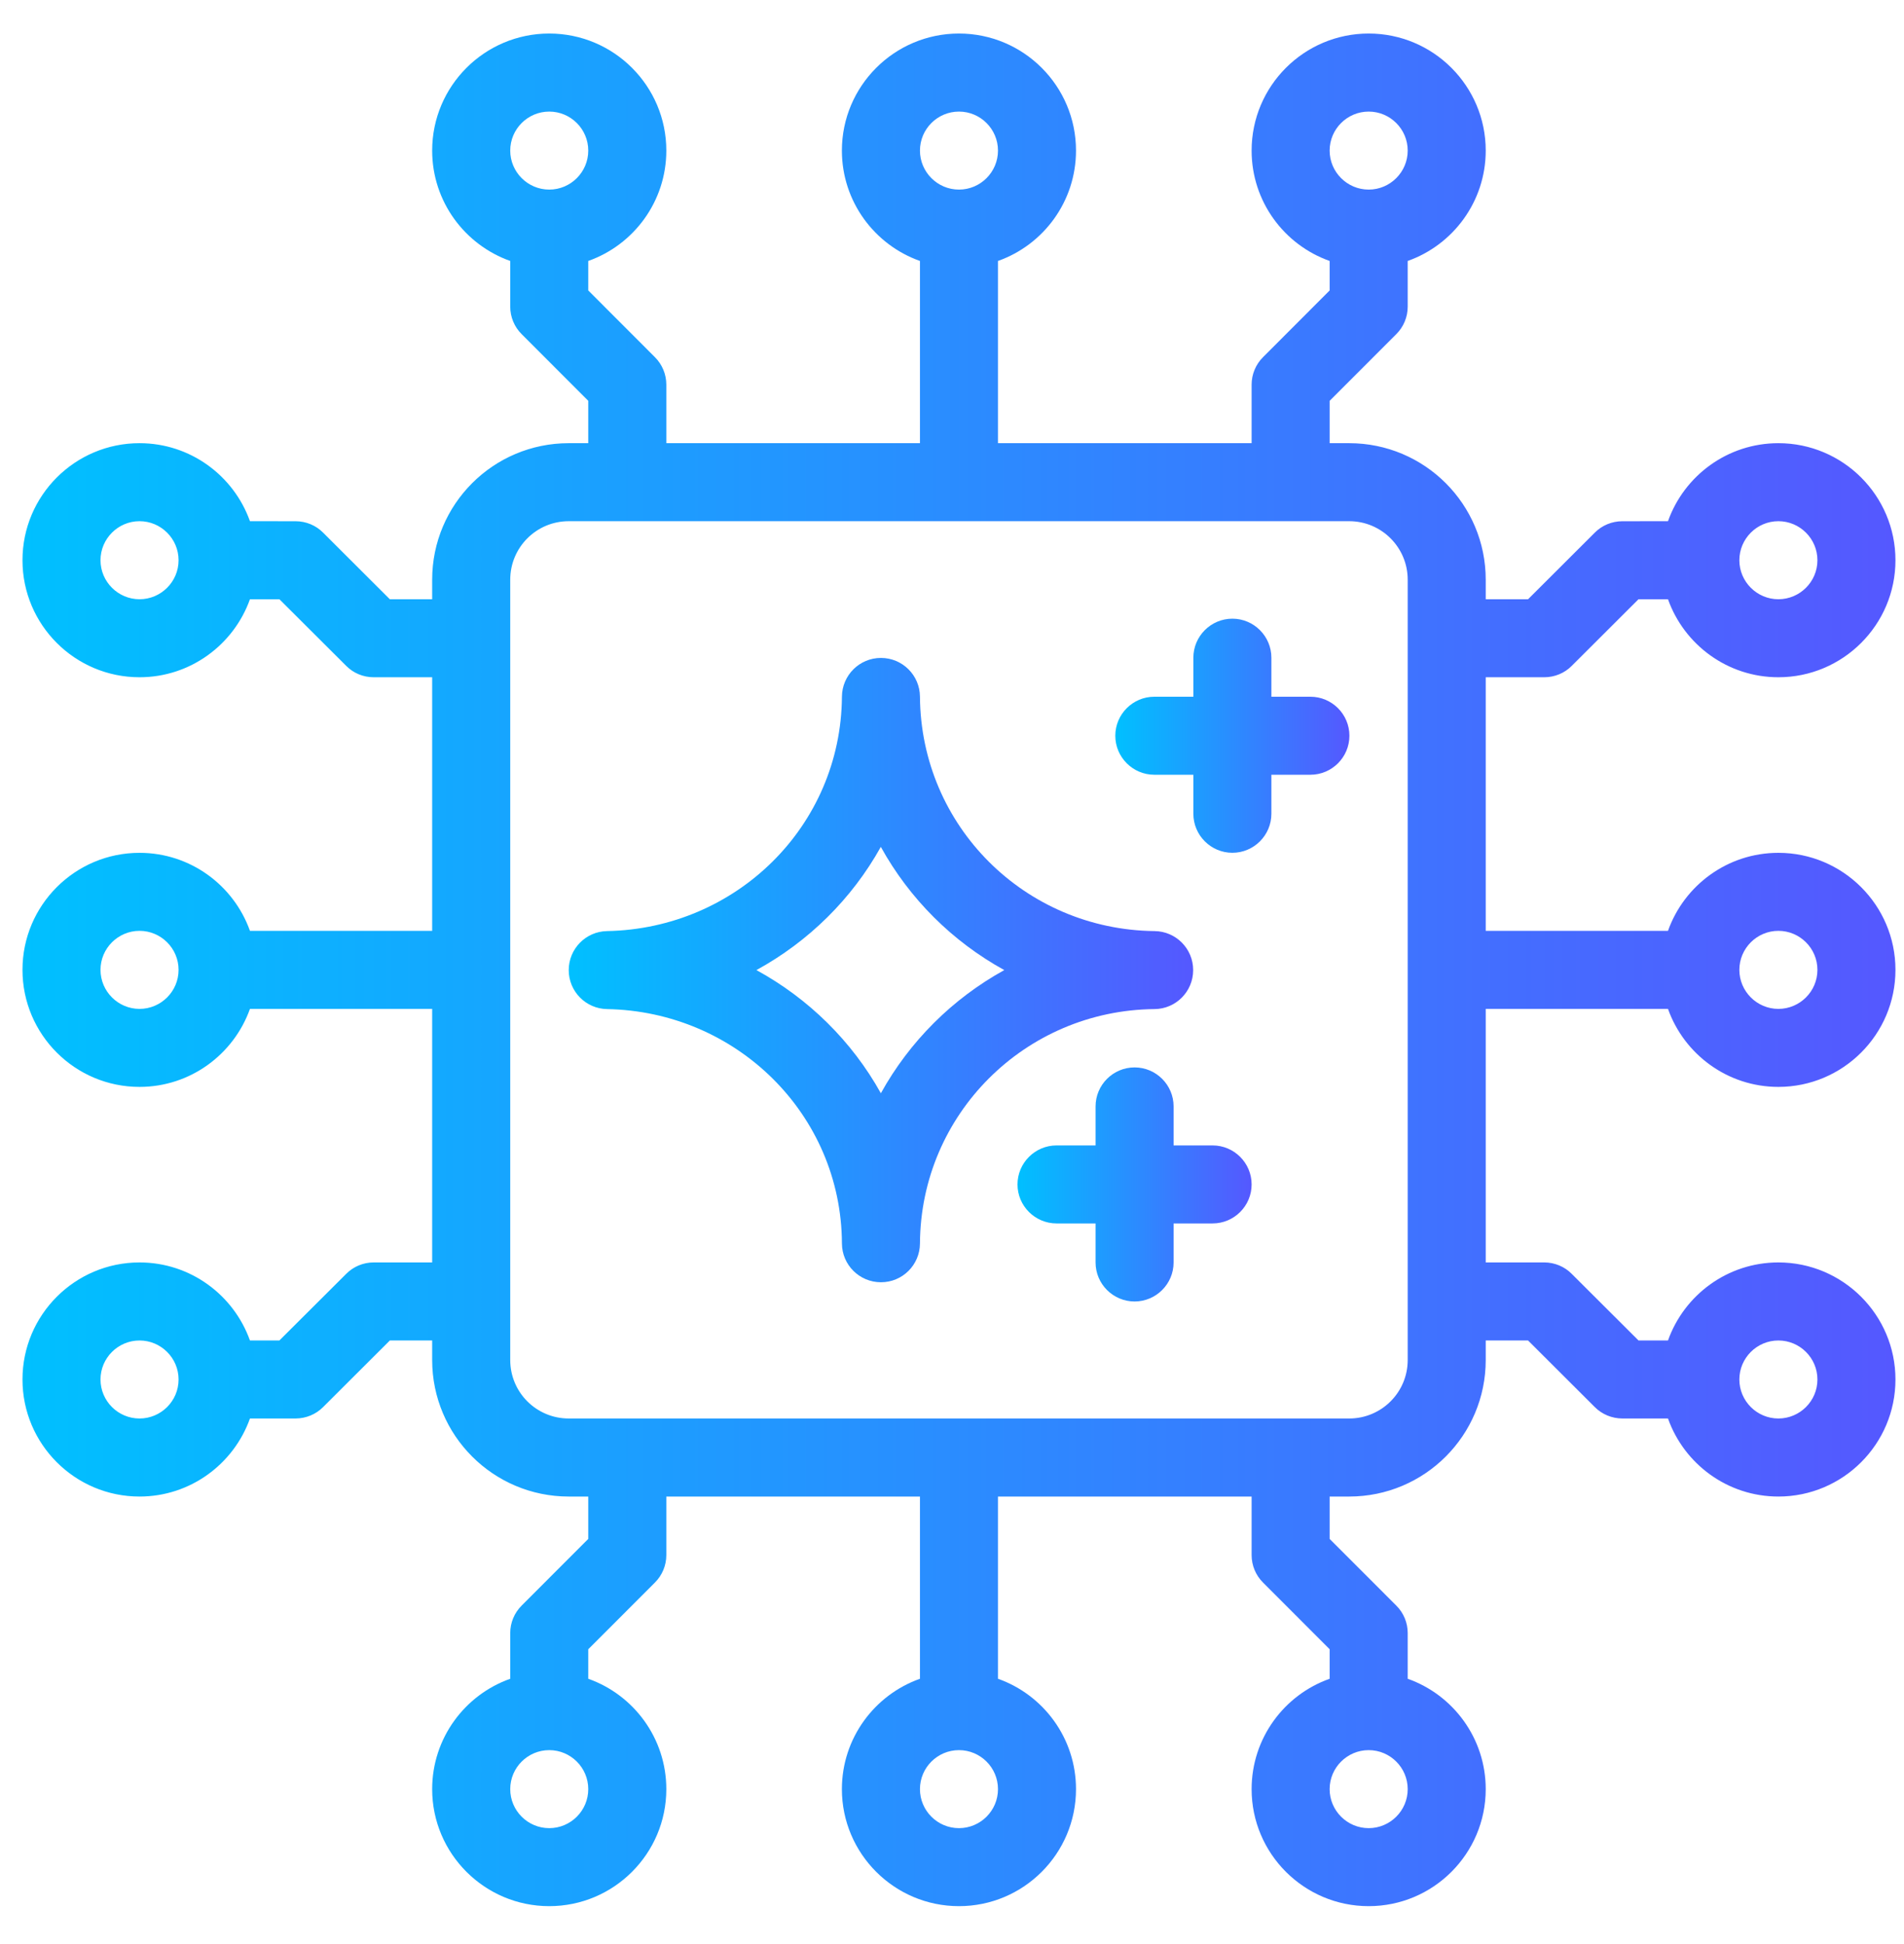 <svg width="47" height="48" viewBox="0 0 47 48" fill="none" xmlns="http://www.w3.org/2000/svg">
<path fill-rule="evenodd" clip-rule="evenodd" d="M14.984 22.988C14.459 22.998 14.039 23.427 14.039 23.952C14.039 24.477 14.46 24.905 14.985 24.914C18.174 24.971 20.767 27.506 20.783 30.7C20.785 31.23 21.216 31.658 21.746 31.658C22.276 31.659 22.706 31.231 22.709 30.701C22.728 27.512 25.305 24.943 28.499 24.914C29.027 24.91 29.453 24.48 29.453 23.952C29.454 23.423 29.028 22.994 28.501 22.988C25.303 22.954 22.733 20.398 22.709 17.201C22.706 16.671 22.275 16.244 21.746 16.244C21.217 16.244 20.787 16.671 20.783 17.201C20.759 20.403 18.17 22.929 14.984 22.988ZM18.672 23.951C19.962 23.245 21.03 22.191 21.743 20.909C22.45 22.189 23.508 23.245 24.791 23.951C23.51 24.657 22.451 25.714 21.744 26.992C21.032 25.711 19.963 24.656 18.672 23.951Z" fill="url(#paint0_linear_1449_12895)"/>
<path fill-rule="evenodd" clip-rule="evenodd" d="M29.458 17.202H28.494C27.965 17.202 27.531 17.633 27.531 18.165C27.531 18.697 27.965 19.128 28.494 19.128H29.458V20.091C29.458 20.623 29.891 21.055 30.421 21.055C30.951 21.055 31.384 20.623 31.384 20.091V19.128H32.347C32.877 19.128 33.31 18.697 33.31 18.165C33.31 17.633 32.877 17.202 32.347 17.202H31.384V16.239C31.384 15.707 30.951 15.275 30.421 15.275C29.891 15.275 29.458 15.707 29.458 16.239V17.202Z" fill="url(#paint1_linear_1449_12895)"/>
<path fill-rule="evenodd" clip-rule="evenodd" d="M27.044 28.28H26.08C25.551 28.28 25.117 28.712 25.117 29.243C25.117 29.775 25.551 30.206 26.08 30.206H27.044V31.17C27.044 31.701 27.477 32.133 28.007 32.133C28.537 32.133 28.97 31.701 28.97 31.17V30.206H29.933C30.463 30.206 30.896 29.775 30.896 29.243C30.896 28.712 30.463 28.28 29.933 28.28H28.97V27.317C28.97 26.785 28.537 26.354 28.007 26.354C27.477 26.354 27.044 26.785 27.044 27.317V28.28Z" fill="url(#paint2_linear_1449_12895)"/>
<path fill-rule="evenodd" clip-rule="evenodd" d="M36.675 31.169V24.909H41.174C41.573 26.03 42.642 26.835 43.899 26.835C45.493 26.835 46.789 25.54 46.789 23.945C46.789 22.351 45.493 21.056 43.899 21.056C42.642 21.056 41.573 21.86 41.174 22.982H36.675V16.721H38.12C38.375 16.721 38.621 16.62 38.799 16.439L40.446 14.795L41.174 14.795C41.573 15.916 42.642 16.721 43.899 16.721C45.493 16.721 46.789 15.426 46.789 13.832C46.789 12.237 45.493 10.942 43.899 10.942C42.642 10.942 41.573 11.746 41.174 12.868L40.047 12.869C39.791 12.869 39.546 12.97 39.367 13.151L37.72 14.795H36.675V14.313C36.675 12.451 35.168 10.942 33.304 10.942H32.822V9.896L34.465 8.252C34.648 8.071 34.749 7.826 34.749 7.571V6.443C35.871 6.045 36.675 4.975 36.675 3.718C36.675 2.123 35.38 0.828 33.786 0.828C32.191 0.828 30.896 2.123 30.896 3.718C30.896 4.975 31.7 6.046 32.822 6.443V7.171L31.18 8.816C30.997 8.997 30.896 9.242 30.896 9.497V10.942H24.635V6.443C25.757 6.046 26.561 4.975 26.561 3.718C26.561 2.123 25.266 0.828 23.672 0.828C22.078 0.828 20.782 2.123 20.782 3.718C20.782 4.975 21.587 6.046 22.709 6.443V10.942H16.448V9.497C16.448 9.242 16.347 8.997 16.164 8.816L14.521 7.171V6.443C15.643 6.046 16.448 4.975 16.448 3.718C16.448 2.123 15.152 0.828 13.558 0.828C11.964 0.828 10.668 2.123 10.668 3.718C10.668 4.975 11.473 6.045 12.595 6.443V7.571C12.595 7.826 12.696 8.071 12.879 8.252L14.521 9.896V10.942H14.04C12.176 10.942 10.668 12.451 10.668 14.313V14.795H9.623L7.976 13.151C7.798 12.97 7.552 12.869 7.297 12.869L6.17 12.868C5.77 11.746 4.701 10.942 3.444 10.942C1.85 10.942 0.555 12.237 0.555 13.832C0.555 15.426 1.85 16.721 3.444 16.721C4.701 16.721 5.77 15.916 6.17 14.795L6.897 14.795L8.545 16.439C8.723 16.62 8.968 16.721 9.224 16.721H10.668V22.982H6.17C5.77 21.86 4.701 21.056 3.444 21.056C1.85 21.056 0.555 22.351 0.555 23.945C0.555 25.54 1.85 26.835 3.444 26.835C4.701 26.835 5.77 26.03 6.17 24.909H10.668V31.169H9.224C8.968 31.169 8.723 31.271 8.545 31.452L6.897 33.095L6.17 33.096C5.77 31.974 4.701 31.169 3.444 31.169C1.85 31.169 0.555 32.465 0.555 34.059C0.555 35.654 1.85 36.949 3.444 36.949C4.701 36.949 5.77 36.144 6.17 35.022L7.297 35.022C7.552 35.021 7.798 34.92 7.976 34.74L9.623 33.096H10.668V33.578C10.668 35.439 12.176 36.949 14.04 36.949H14.521V37.995L12.879 39.639C12.696 39.82 12.595 40.064 12.595 40.319V41.448C11.473 41.845 10.668 42.916 10.668 44.173C10.668 45.767 11.964 47.062 13.558 47.062C15.152 47.062 16.448 45.767 16.448 44.173C16.448 42.916 15.643 41.845 14.521 41.448V40.719L16.164 39.075C16.347 38.894 16.448 38.649 16.448 38.394V36.949H22.709V41.448C21.587 41.845 20.782 42.916 20.782 44.173C20.782 45.767 22.078 47.062 23.672 47.062C25.266 47.062 26.561 45.767 26.561 44.173C26.561 42.916 25.757 41.845 24.635 41.448V36.949H30.896V38.394C30.896 38.649 30.997 38.894 31.18 39.075L32.822 40.719V41.448C31.7 41.845 30.896 42.916 30.896 44.173C30.896 45.767 32.191 47.062 33.786 47.062C35.38 47.062 36.675 45.767 36.675 44.173C36.675 42.916 35.871 41.845 34.749 41.448V40.319C34.749 40.064 34.648 39.82 34.465 39.639L32.822 37.995V36.949H33.304C35.168 36.949 36.675 35.439 36.675 33.578V33.096H37.72L39.367 34.74C39.546 34.92 39.791 35.021 40.047 35.022L41.174 35.022C41.573 36.144 42.642 36.949 43.899 36.949C45.493 36.949 46.789 35.654 46.789 34.059C46.789 32.465 45.493 31.169 43.899 31.169C42.642 31.169 41.573 31.974 41.174 33.096L40.446 33.095L38.799 31.452C38.621 31.271 38.375 31.169 38.12 31.169H36.675ZM13.558 45.136C13.028 45.136 12.595 44.705 12.595 44.173C12.595 43.641 13.028 43.21 13.558 43.21C14.088 43.21 14.521 43.641 14.521 44.173C14.521 44.705 14.088 45.136 13.558 45.136ZM23.672 45.136C23.142 45.136 22.709 44.705 22.709 44.173C22.709 43.641 23.142 43.21 23.672 43.21C24.202 43.21 24.635 43.641 24.635 44.173C24.635 44.705 24.202 45.136 23.672 45.136ZM33.786 45.136C33.256 45.136 32.822 44.705 32.822 44.173C32.822 43.641 33.256 43.21 33.786 43.21C34.315 43.21 34.749 43.641 34.749 44.173C34.749 44.705 34.315 45.136 33.786 45.136ZM44.863 34.059C44.863 34.591 44.429 35.022 43.899 35.022C43.37 35.022 42.936 34.591 42.936 34.059C42.936 33.527 43.37 33.096 43.899 33.096C44.429 33.096 44.863 33.527 44.863 34.059ZM2.481 34.059C2.481 33.527 2.915 33.096 3.444 33.096C3.974 33.096 4.408 33.527 4.408 34.059C4.408 34.591 3.974 35.022 3.444 35.022C2.915 35.022 2.481 34.591 2.481 34.059ZM14.04 12.868H33.304C34.103 12.868 34.749 13.515 34.749 14.313V33.578C34.749 34.376 34.103 35.022 33.304 35.022H14.04C13.24 35.022 12.595 34.376 12.595 33.578V14.313C12.595 13.515 13.24 12.868 14.04 12.868ZM2.481 23.945C2.481 23.414 2.915 22.982 3.444 22.982C3.974 22.982 4.408 23.414 4.408 23.945C4.408 24.477 3.974 24.909 3.444 24.909C2.915 24.909 2.481 24.477 2.481 23.945ZM44.863 23.945C44.863 24.477 44.429 24.909 43.899 24.909C43.37 24.909 42.936 24.477 42.936 23.945C42.936 23.414 43.37 22.982 43.899 22.982C44.429 22.982 44.863 23.414 44.863 23.945ZM2.481 13.832C2.481 13.3 2.915 12.868 3.444 12.868C3.974 12.868 4.408 13.3 4.408 13.832C4.408 14.363 3.974 14.795 3.444 14.795C2.915 14.795 2.481 14.363 2.481 13.832ZM44.863 13.832C44.863 14.363 44.429 14.795 43.899 14.795C43.37 14.795 42.936 14.363 42.936 13.832C42.936 13.3 43.37 12.868 43.899 12.868C44.429 12.868 44.863 13.3 44.863 13.832ZM13.558 2.755C14.088 2.755 14.521 3.186 14.521 3.718C14.521 4.249 14.088 4.681 13.558 4.681C13.028 4.681 12.595 4.249 12.595 3.718C12.595 3.186 13.028 2.755 13.558 2.755ZM23.672 2.755C24.202 2.755 24.635 3.186 24.635 3.718C24.635 4.249 24.202 4.681 23.672 4.681C23.142 4.681 22.709 4.249 22.709 3.718C22.709 3.186 23.142 2.755 23.672 2.755ZM33.786 2.755C34.315 2.755 34.749 3.186 34.749 3.718C34.749 4.249 34.315 4.681 33.786 4.681C33.256 4.681 32.822 4.249 32.822 3.718C32.822 3.186 33.256 2.755 33.786 2.755Z" fill="url(#paint3_linear_1449_12895)"/>
<defs>
<linearGradient id="paint0_linear_1449_12895" x1="14.039" y1="23.948" x2="29.453" y2="23.948" gradientUnits="userSpaceOnUse">
<stop stop-color="#00C0FF"/>
<stop offset="1" stop-color="#5558FF"/>
</linearGradient>
<linearGradient id="paint1_linear_1449_12895" x1="27.531" y1="18.164" x2="33.31" y2="18.164" gradientUnits="userSpaceOnUse">
<stop stop-color="#00C0FF"/>
<stop offset="1" stop-color="#5558FF"/>
</linearGradient>
<linearGradient id="paint2_linear_1449_12895" x1="25.117" y1="29.242" x2="30.896" y2="29.242" gradientUnits="userSpaceOnUse">
<stop stop-color="#00C0FF"/>
<stop offset="1" stop-color="#5558FF"/>
</linearGradient>
<linearGradient id="paint3_linear_1449_12895" x1="0.555" y1="23.935" x2="46.789" y2="23.935" gradientUnits="userSpaceOnUse">
<stop stop-color="#00C0FF"/>
<stop offset="1" stop-color="#5558FF"/>
</linearGradient>
</defs>
</svg>
